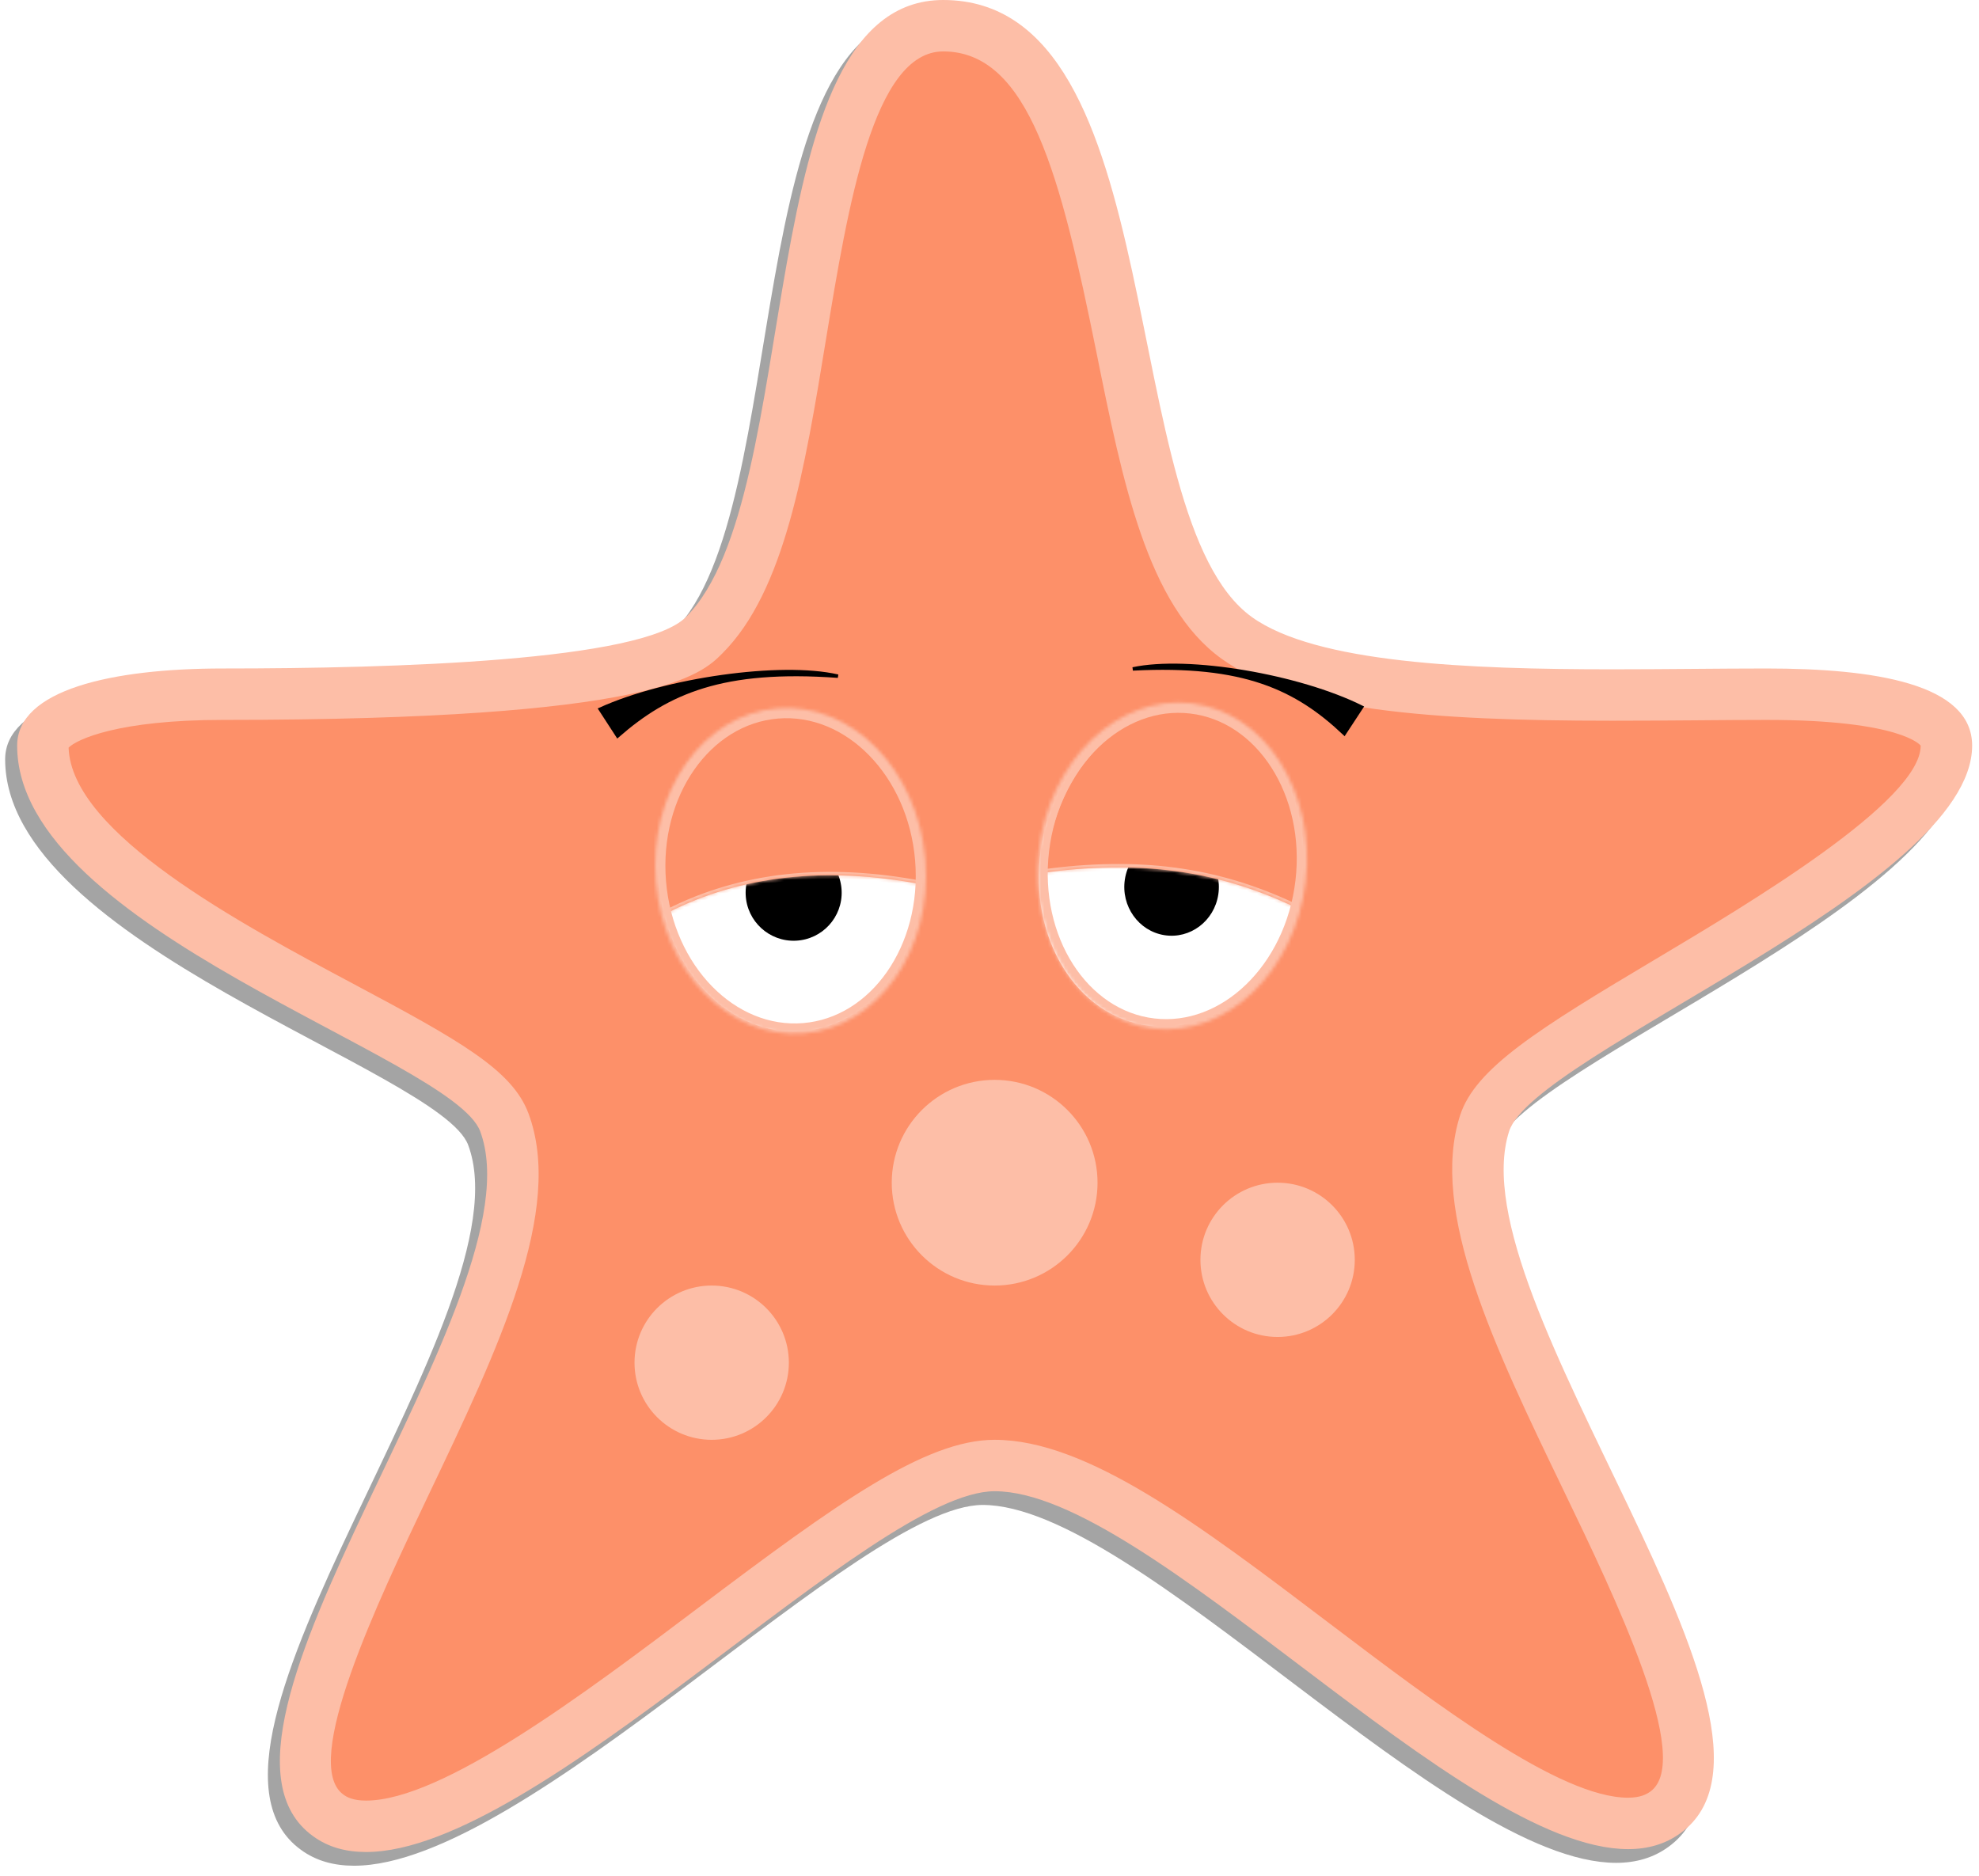 <?xml version="1.0" encoding="UTF-8" standalone="no"?><!-- Generator: Gravit.io --><svg xmlns="http://www.w3.org/2000/svg" xmlns:xlink="http://www.w3.org/1999/xlink" style="isolation:isolate" viewBox="0 0 577 547" width="577pt" height="547pt"><defs><clipPath id="_clipPath_DKIWBXp42g3Q79jgyJbLemKB0yFpY6cY"><rect width="577" height="547"/></clipPath></defs><g clip-path="url(#_clipPath_DKIWBXp42g3Q79jgyJbLemKB0yFpY6cY)"><defs><filter id="W2I5vRPrdwV7Z4SLF98I0UcO3Emnj5Gx" x="-200%" y="-200%" width="400%" height="400%" filterUnits="objectBoundingBox" color-interpolation-filters="sRGB"><feGaussianBlur xmlns="http://www.w3.org/2000/svg" stdDeviation="1.374"/></filter></defs><g filter="url(#W2I5vRPrdwV7Z4SLF98I0UcO3Emnj5Gx)"><path d=" M 271.5 18.993 C 296.52 18.993 305.775 55.307 316.155 106.614 C 323.82 144.622 331.035 180.532 352.71 196.11 C 373.635 211.103 413.355 214.147 466.56 214.147 C 474.765 214.147 482.91 214.087 490.755 214.027 C 497.955 213.967 504.945 213.907 511.5 213.907 C 551.055 213.907 556.5 221.403 556.5 221.403 C 556.5 237.626 506.34 267.493 479.4 283.551 C 444.885 304.092 426.66 315.457 422.205 329.22 C 413.175 357.288 432.225 396.75 452.385 438.567 C 467.49 469.903 490.29 517.222 477.69 526.368 C 476.64 527.117 474.825 528.167 471.18 528.167 C 451.26 528.167 415.575 501.179 384.12 477.34 C 346.2 448.582 313.455 423.813 286.5 423.813 C 266.175 423.813 240.45 442.375 200.19 472.722 C 166.905 497.836 125.49 529.007 103.215 529.007 C 99.465 529.007 97.59 528.002 96.6 527.237 C 84.12 518.226 106.62 471.072 121.44 439.916 C 141.84 397.17 161.115 356.748 150.555 328.576 C 145.815 315.981 130.635 307.435 99.525 290.867 C 66.78 273.415 17.325 247.042 16.5 221.988 C 18.9 219.589 30.9 213.907 61.5 213.907 C 187.71 213.907 200.775 200.848 207.105 194.52 C 225.27 176.378 231.135 140.814 237.285 103.211 C 243.78 63.733 251.175 18.993 271.5 18.993 Z  M 271.5 4 C 214.605 4 231.78 148.656 196.5 183.92 C 183.675 196.739 111.78 198.913 61.5 198.913 C 28.98 198.913 1.5 205.181 1.5 221.403 C 1.5 275.11 128.355 312.113 136.5 333.853 C 154.5 382.057 45.975 509.096 87.75 539.367 C 92.145 542.591 97.35 544 103.215 544 C 153.495 544 250.815 438.807 286.5 438.807 C 331.26 438.807 422.325 543.16 471.195 543.16 C 476.925 543.16 482.085 541.706 486.48 538.482 C 528.255 508.196 420.735 382.822 436.5 333.853 C 443.76 311.243 571.5 262.635 571.5 221.403 C 571.5 203.306 542.91 198.913 511.5 198.913 C 497.85 198.913 482.385 199.153 466.56 199.153 C 424.485 199.153 380.19 197.339 361.5 183.92 C 321 154.818 338.88 4 271.5 4 Z " fill="rgb(49,49,49)" fill-opacity="0.44"/></g><g><path d=" M 106.715 532.503 C 102.26 532.503 98.63 531.499 95.645 529.34 C 78.185 516.625 99.395 472.065 118.205 432.693 C 137.825 391.401 156.455 352.403 147.035 327.215 C 143.285 317.139 128.165 308.773 99.515 293.48 C 62.75 273.928 12.5 247.09 12.5 217.403 C 12.5 210.207 28.91 202.41 65 202.41 C 188.105 202.41 200.6 189.936 205.325 185.243 C 221.795 168.795 227.42 134.415 233.405 98.041 C 240.725 53.526 248.285 7.497 275 7.497 C 308.105 7.497 317.72 55.116 327.035 101.145 C 334.355 137.639 341.33 172.123 360.605 186.007 C 381.005 200.656 425.3 202.65 470.105 202.65 C 478.265 202.65 486.41 202.59 494.195 202.53 C 501.47 202.47 508.445 202.41 515 202.41 C 548.345 202.41 567.5 207.853 567.5 217.403 C 567.5 237.899 520.805 265.727 486.755 285.983 C 454.76 305.084 436.49 316.389 432.845 327.574 C 424.76 352.688 443.165 390.876 462.68 431.298 C 481.73 470.821 503.285 515.561 485.585 528.455 C 482.585 530.629 479.03 531.679 474.635 531.679 C 452.195 531.679 417.035 505.036 383.045 479.322 C 347.78 452.559 314.45 427.31 290 427.31 C 271.13 427.31 242 449.275 208.205 474.689 C 172.22 501.812 131.51 532.503 106.715 532.503 Z " fill="rgb(253,144,105)"/><path d=" M 275 14.993 C 300.02 14.993 309.275 51.307 319.655 102.614 C 327.32 140.622 334.535 176.532 356.21 192.11 C 377.135 207.103 416.855 210.147 470.06 210.147 C 478.265 210.147 486.41 210.087 494.255 210.027 C 501.455 209.967 508.445 209.907 515 209.907 C 554.555 209.907 560 217.403 560 217.403 C 560 233.626 509.84 263.493 482.9 279.551 C 448.385 300.092 430.16 311.457 425.705 325.22 C 416.675 353.288 435.725 392.75 455.885 434.567 C 470.99 465.903 493.79 513.222 481.19 522.368 C 480.14 523.117 478.325 524.167 474.68 524.167 C 454.76 524.167 419.075 497.179 387.62 473.34 C 349.7 444.582 316.955 419.813 290 419.813 C 269.675 419.813 243.95 438.375 203.69 468.722 C 170.405 493.836 128.99 525.007 106.715 525.007 C 102.965 525.007 101.09 524.002 100.1 523.237 C 87.62 514.226 110.12 467.072 124.94 435.916 C 145.34 393.17 164.615 352.748 154.055 324.576 C 149.315 311.981 134.135 303.435 103.025 286.867 C 70.28 269.415 20.825 243.042 20 217.988 C 22.4 215.589 34.4 209.907 65 209.907 C 191.21 209.907 204.275 196.848 210.605 190.52 C 228.77 172.378 234.635 136.814 240.785 99.211 C 247.28 59.733 254.675 14.993 275 14.993 Z  M 275 0 C 218.105 0 235.28 144.656 200 179.92 C 187.175 192.739 115.28 194.913 65 194.913 C 32.48 194.913 5 201.181 5 217.403 C 5 271.11 131.855 308.113 140 329.853 C 158 378.057 49.475 505.096 91.25 535.367 C 95.645 538.591 100.85 540 106.715 540 C 156.995 540 254.315 434.807 290 434.807 C 334.76 434.807 425.825 539.16 474.695 539.16 C 480.425 539.16 485.585 537.706 489.98 534.482 C 531.755 504.196 424.235 378.822 440 329.853 C 447.26 307.243 575 258.635 575 217.403 C 575 199.306 546.41 194.913 515 194.913 C 501.35 194.913 485.885 195.153 470.06 195.153 C 427.985 195.153 383.69 193.339 365 179.92 C 324.5 150.818 342.38 0 275 0 Z " fill="rgb(253,190,167)"/><path d=" M 260 262.383 C 260 274.804 249.926 284.873 237.5 284.873 C 225.074 284.873 215 274.804 215 262.383 C 215 249.963 225.074 239.893 237.5 239.893 C 249.926 239.893 260 249.963 260 262.383 Z  M 230 397.323 C 230 409.744 219.926 419.813 207.5 419.813 C 195.074 419.813 185 409.744 185 397.323 C 185 384.903 195.074 374.833 207.5 374.833 C 219.926 374.833 230 384.903 230 397.323 Z  M 380 247.39 C 380 259.811 369.926 269.88 357.5 269.88 C 345.074 269.88 335 259.811 335 247.39 C 335 234.969 345.074 224.9 357.5 224.9 C 369.926 224.9 380 234.969 380 247.39 Z  M 395 367.337 C 395 379.758 384.926 389.827 372.5 389.827 C 360.074 389.827 350 379.758 350 367.337 C 350 354.916 360.074 344.847 372.5 344.847 C 384.926 344.847 395 354.916 395 367.337 Z  M 320 344.847 C 320 361.408 306.569 374.833 290 374.833 C 273.431 374.833 260 361.408 260 344.847 C 260 328.286 273.431 314.86 290 314.86 C 306.569 314.86 320 328.286 320 344.847 Z " fill="rgb(253,190,167)"/></g><g style="isolation:isolate"><path d=" M 303.81 245.549 C 308.474 220.143 329.117 202.734 349.88 206.697 C 370.643 210.661 383.713 234.506 379.049 259.912 C 374.386 285.319 353.742 302.728 332.979 298.764 C 312.216 294.801 299.146 270.956 303.81 245.549 Z " fill="rgb(255,255,255)"/><path d=" M 327.964 256.443 C 329.129 248.688 336.179 243.368 343.698 244.569 C 351.217 245.771 356.376 253.042 355.211 260.796 C 354.046 268.551 346.996 273.871 339.477 272.67 C 331.958 271.468 326.799 264.197 327.964 256.443 Z " fill="rgb(0,0,0)"/><mask id="_mask_7NaitWUQB3pi4tJIfZd7KUK5SsvNyU58"><path d=" M 378.259 263.453 C 383.21 235.148 371.482 210.047 349.543 206.714 C 327.291 202.777 307.064 223.178 303.875 252.125 C 303.736 253.057 303.678 253.638 303.594 254.562 C 331.758 250.651 354.838 253.608 377.89 264.672 Q 378.062 263.98 378.259 263.453 Z " fill="white" stroke="none"/></mask><path d=" M 378.259 263.453 C 383.21 235.148 371.482 210.047 349.543 206.714 C 327.291 202.777 307.064 223.178 303.875 252.125 C 303.736 253.057 303.678 253.638 303.594 254.562 C 331.758 250.651 354.838 253.608 377.89 264.672 Q 378.062 263.98 378.259 263.453 Z " fill="rgb(253,144,105)"/><path d=" M 378.259 263.453 C 383.21 235.148 371.482 210.047 349.543 206.714 C 327.291 202.777 307.064 223.178 303.875 252.125 C 303.736 253.057 303.678 253.638 303.594 254.562 C 331.758 250.651 354.838 253.608 377.89 264.672 Q 378.062 263.98 378.259 263.453 Z " fill="rgb(253,144,105)" mask="url(#_mask_7NaitWUQB3pi4tJIfZd7KUK5SsvNyU58)" vector-effect="non-scaling-stroke" stroke-width="2" stroke="rgb(253,190,167)" stroke-linejoin="miter" stroke-linecap="square" stroke-miterlimit="3"/><path d=" M 397 206.189 L 391.951 213.884 C 378.084 200.774 362.738 193.356 330.285 195.046 C 346.507 191.568 378.822 197.141 397 206.189 Z " fill="rgb(0,0,0)" vector-effect="non-scaling-stroke" stroke-width="1" stroke="rgb(0,0,0)" stroke-linejoin="miter" stroke-linecap="square" stroke-miterlimit="3"/><path d=" M 175 206.779 L 180.071 214.588 C 194.699 201.796 210.742 194.728 244.312 197.155 C 227.586 193.309 194.009 198.147 175 206.779 Z " fill="rgb(0,0,0)" vector-effect="non-scaling-stroke" stroke-width="1" stroke="rgb(0,0,0)" stroke-linejoin="miter" stroke-linecap="square" stroke-miterlimit="3"/><path d=" M 192.092 257.333 C 190.042 231.634 205.549 209.313 226.699 207.519 C 247.849 205.724 266.684 225.132 268.733 250.832 C 270.783 276.531 255.276 298.852 234.126 300.646 C 212.976 302.44 194.141 283.032 192.092 257.333 Z " fill="rgb(255,255,255)"/><path d=" M 217.414 260.917 C 217.073 253.198 223.063 246.655 230.783 246.314 C 238.502 245.973 245.045 251.963 245.386 259.683 C 245.727 267.402 239.737 273.945 232.017 274.286 C 224.298 274.627 217.755 268.637 217.414 260.917 Z " fill="rgb(0,0,0)"/><mask id="_mask_LRHy3FMPd8DKZjfPwnyTxmoAUWG7M1Q1"><path d=" M 268.867 257.874 C 268.852 257.329 268.809 256.778 268.759 256.226 C 268.995 227.352 250.263 205.674 226.911 207.8 C 202.746 210.427 187.442 235.01 193.625 263 C 193.709 263.943 194.553 265.188 194.686 266.111 C 216.09 255.19 240.93 252.56 268.867 257.874 L 268.867 257.874 Z " fill="white" stroke="none"/></mask><path d=" M 268.867 257.874 C 268.852 257.329 268.809 256.778 268.759 256.226 C 268.995 227.352 250.263 205.674 226.911 207.8 C 202.746 210.427 187.442 235.01 193.625 263 C 193.709 263.943 194.553 265.188 194.686 266.111 C 216.09 255.19 240.93 252.56 268.867 257.874 L 268.867 257.874 Z " fill="rgb(253,144,105)"/><path d=" M 268.867 257.874 C 268.852 257.329 268.809 256.778 268.759 256.226 C 268.995 227.352 250.263 205.674 226.911 207.8 C 202.746 210.427 187.442 235.01 193.625 263 C 193.709 263.943 194.553 265.188 194.686 266.111 C 216.09 255.19 240.93 252.56 268.867 257.874 L 268.867 257.874 Z " fill="rgb(253,144,105)" mask="url(#_mask_LRHy3FMPd8DKZjfPwnyTxmoAUWG7M1Q1)" vector-effect="non-scaling-stroke" stroke-width="2" stroke="rgb(253,190,167)" stroke-linejoin="miter" stroke-linecap="square" stroke-miterlimit="3"/><mask id="_mask_o1M2OSuWlPVjXGHomnSyKbpGnOjYm2lv"><path d=" M 302.879 247.93 C 305.955 221.751 325.885 202.544 347.357 205.066 C 368.829 207.589 383.763 230.891 380.686 257.07 C 377.61 283.249 357.68 302.456 336.208 299.934 C 314.737 297.411 299.802 274.109 302.879 247.93 Z " fill="white" stroke="none"/></mask><path d=" M 302.879 247.93 C 305.955 221.751 325.885 202.544 347.357 205.066 C 368.829 207.589 383.763 230.891 380.686 257.07 C 377.61 283.249 357.68 302.456 336.208 299.934 C 314.737 297.411 299.802 274.109 302.879 247.93 Z " fill="none"/><path d=" M 302.879 247.93 C 305.955 221.751 325.885 202.544 347.357 205.066 C 368.829 207.589 383.763 230.891 380.686 257.07 C 377.61 283.249 357.68 302.456 336.208 299.934 C 314.737 297.411 299.802 274.109 302.879 247.93 Z " fill="none" mask="url(#_mask_o1M2OSuWlPVjXGHomnSyKbpGnOjYm2lv)" vector-effect="non-scaling-stroke" stroke-width="6" stroke="rgb(253,190,167)" stroke-linejoin="miter" stroke-linecap="square" stroke-miterlimit="3"/><mask id="_mask_TInHjDkLpPAgw4gvP8nCyKLJnjNkjeZ3"><path d=" M 191.195 257.147 C 189.045 230.993 204.911 208.309 226.604 206.524 C 248.297 204.739 267.655 224.524 269.805 250.678 C 271.955 276.832 256.089 299.515 234.396 301.3 C 212.703 303.086 193.345 283.301 191.195 257.147 Z " fill="white" stroke="none"/></mask><path d=" M 191.195 257.147 C 189.045 230.993 204.911 208.309 226.604 206.524 C 248.297 204.739 267.655 224.524 269.805 250.678 C 271.955 276.832 256.089 299.515 234.396 301.3 C 212.703 303.086 193.345 283.301 191.195 257.147 Z " fill="none"/><path d=" M 191.195 257.147 C 189.045 230.993 204.911 208.309 226.604 206.524 C 248.297 204.739 267.655 224.524 269.805 250.678 C 271.955 276.832 256.089 299.515 234.396 301.3 C 212.703 303.086 193.345 283.301 191.195 257.147 Z " fill="none" mask="url(#_mask_TInHjDkLpPAgw4gvP8nCyKLJnjNkjeZ3)" vector-effect="non-scaling-stroke" stroke-width="6" stroke="rgb(253,190,167)" stroke-linejoin="miter" stroke-linecap="square" stroke-miterlimit="3"/></g></g></svg>